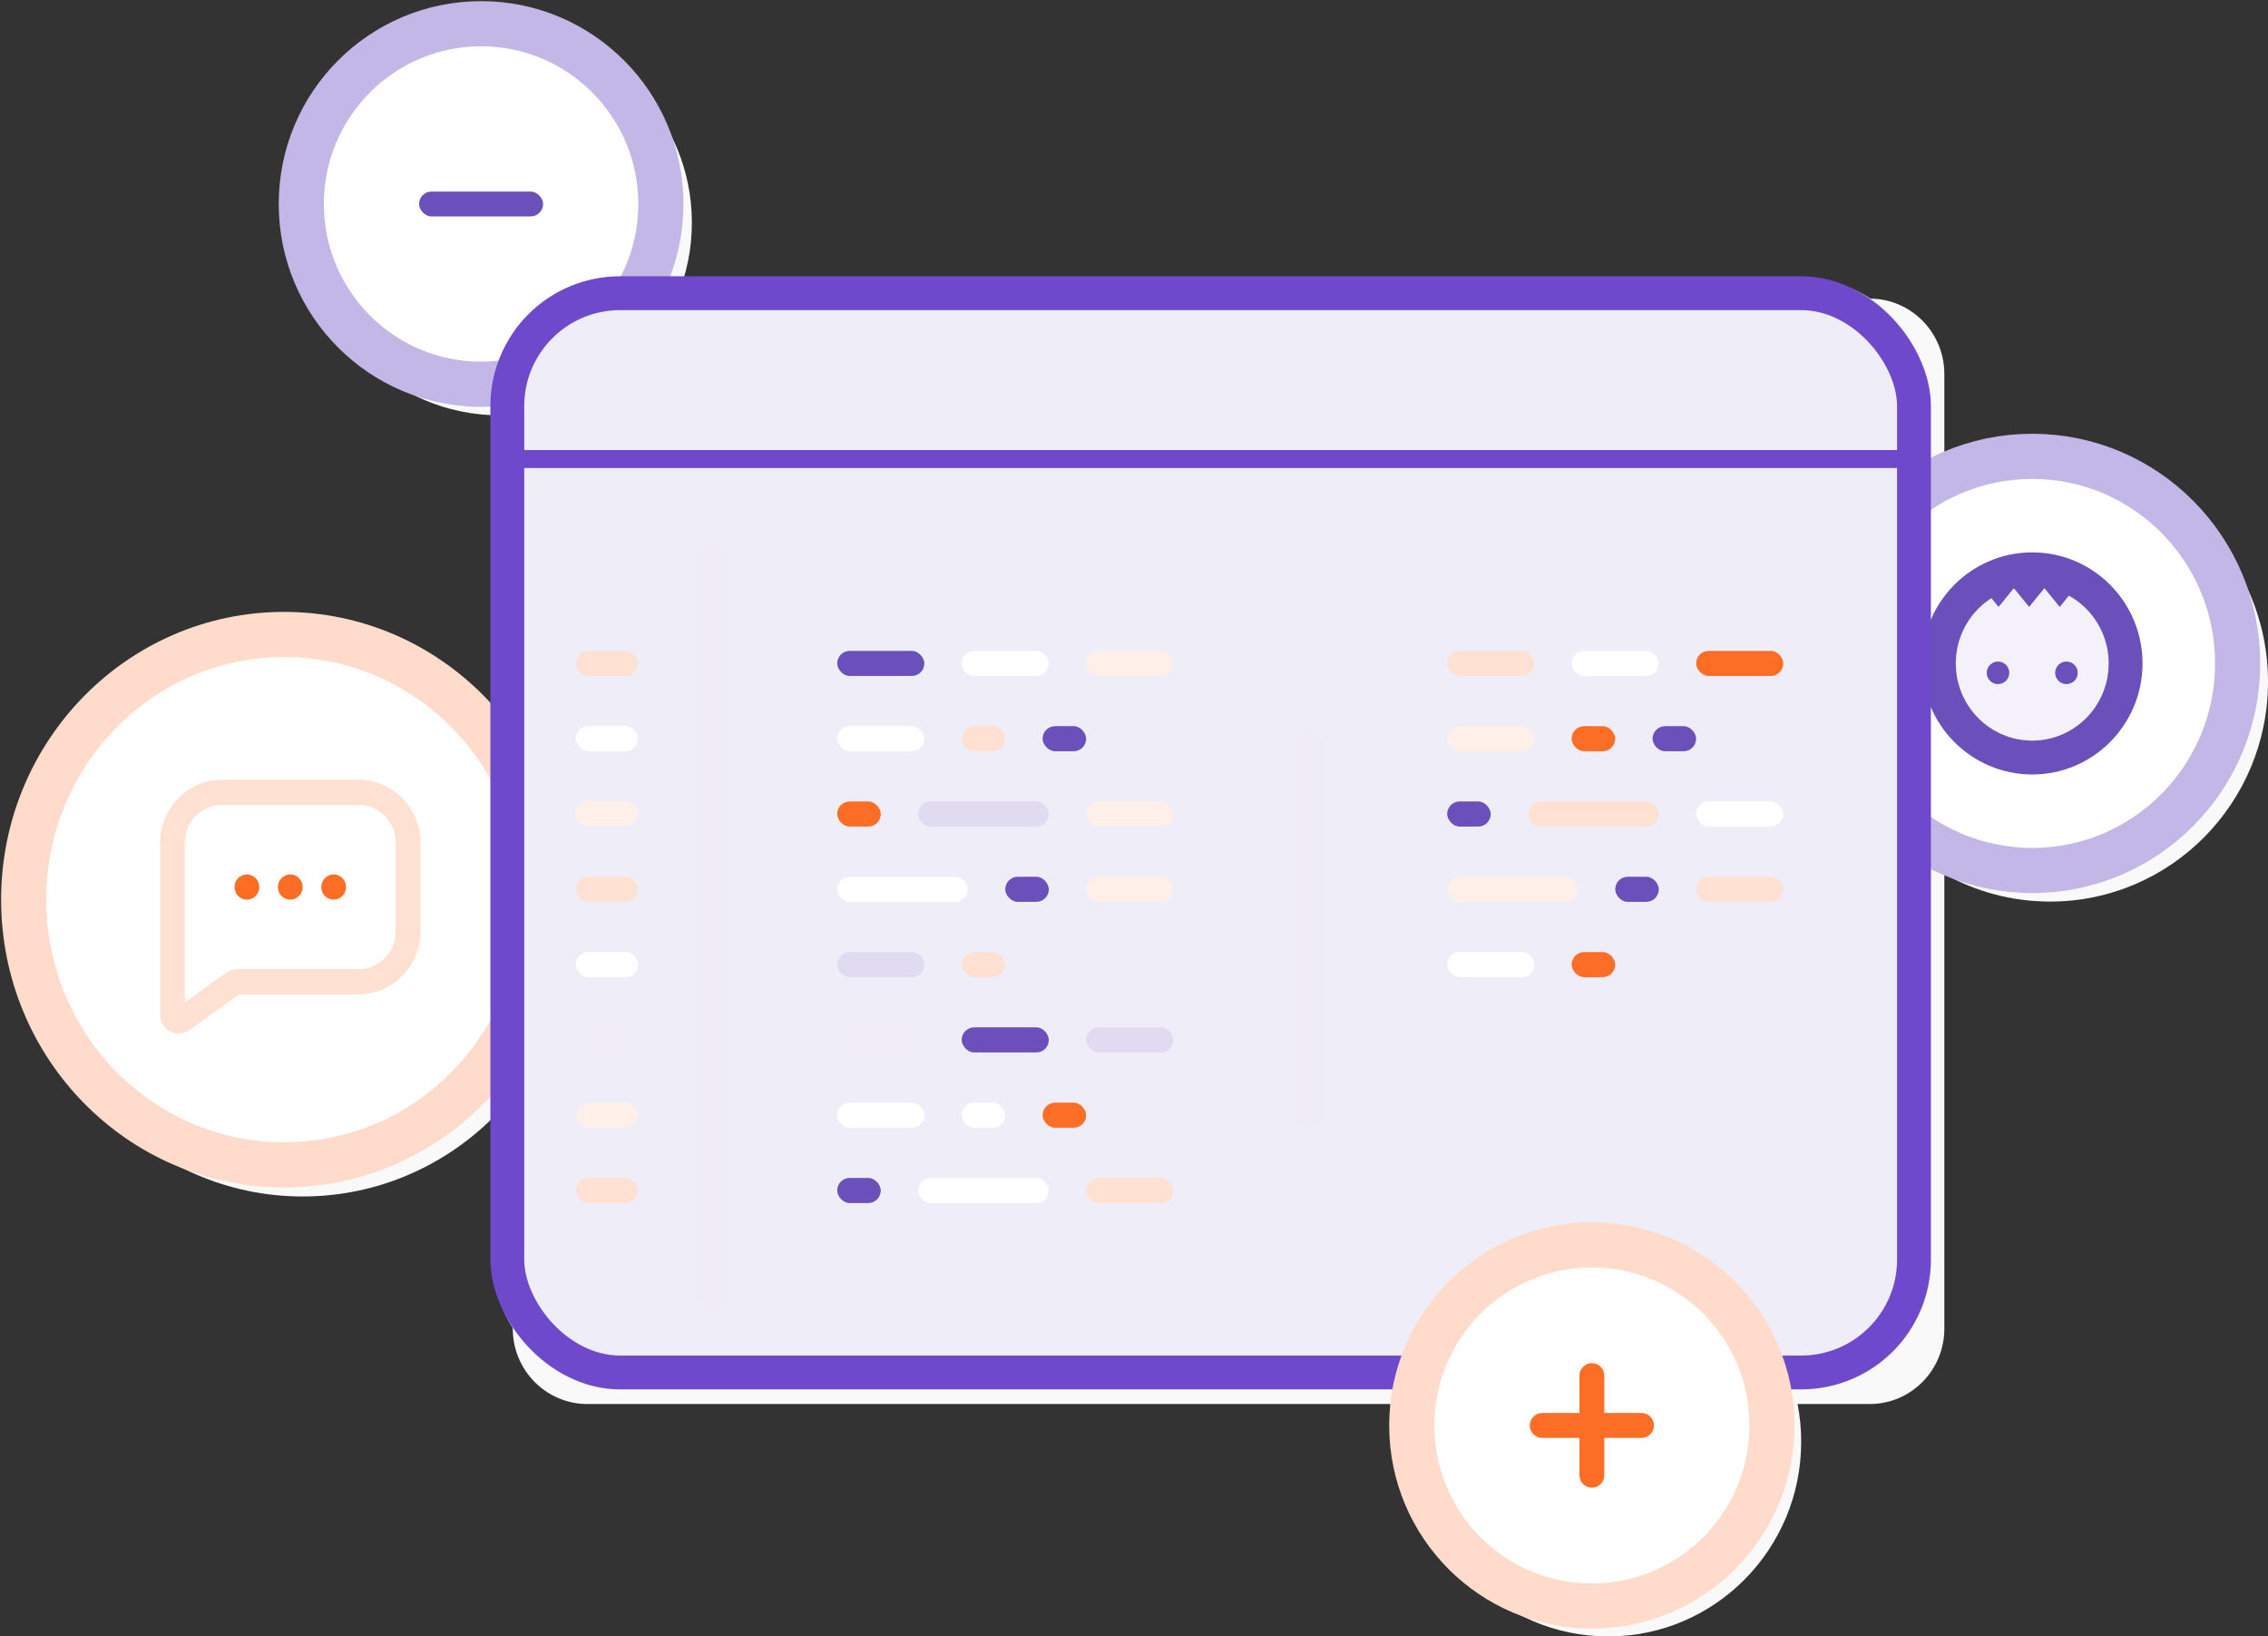 <?xml version="1.0" encoding="UTF-8"?>
<svg width="201px" height="145px" viewBox="0 0 201 145" version="1.1" xmlns="http://www.w3.org/2000/svg" xmlns:xlink="http://www.w3.org/1999/xlink">
    <rect x="0" y="0" width="201" height="145" fill="#333333" stroke="none"/>
    <!-- Generator: Sketch 63.1 (92452) - https://sketch.com -->
    <title>illustrations_merge_request_changes_empty</title>
    <desc>Created with Sketch.</desc>
    <g id="Pricing-page--Post-Test-Export" stroke="none" stroke-width="1" fill="none" fill-rule="evenodd">
        <g id="1.compareAllPlans--TabFeatureComp--spacing" transform="translate(-461, -367)">
            <g id="illustrations_merge_request_changes_empty" transform="translate(462, 368)">
                <g id="Group" transform="translate(0, 54.099)">
                    <ellipse id="Oval" fill="#F9F9F9" fill-rule="nonzero" cx="25.824" cy="26.298" rx="24.176" ry="24.619"></ellipse>
                    <g>
                        <g id="a-link" fill="#FFFFFF" fill-rule="nonzero">
                            <ellipse id="a" cx="24.176" cy="24.619" rx="24.176" ry="24.619"></ellipse>
                        </g>
                        <ellipse id="Oval" stroke="#FEDBCA" stroke-width="4" cx="24.176" cy="24.619" rx="23.077" ry="23.5"></ellipse>
                        <path d="M18.898,31.186 C19.269,30.918 19.713,30.774 20.168,30.774 L30.769,30.774 C32.59,30.774 34.066,29.271 34.066,27.417 L34.066,19.584 C34.066,17.729 32.59,16.226 30.769,16.226 L18.681,16.226 C16.861,16.226 15.385,17.729 15.385,19.584 L15.385,33.72 L18.898,31.186 L18.898,31.186 Z M20.168,33.012 L15.788,36.172 C15.509,36.373 15.176,36.481 14.835,36.481 C13.925,36.481 13.187,35.729 13.187,34.802 L13.187,19.584 C13.187,16.493 15.647,13.988 18.681,13.988 L30.769,13.988 C33.804,13.988 36.264,16.493 36.264,19.584 L36.264,27.417 C36.264,30.507 33.804,33.012 30.769,33.012 L20.168,33.012 Z" id="Shape" fill="#FEE1D3" fill-rule="nonzero"></path>
                        <path d="M20.879,22.381 C21.486,22.381 21.978,22.882 21.978,23.5 C21.978,24.118 21.486,24.619 20.879,24.619 C20.272,24.619 19.78,24.118 19.78,23.5 C19.78,22.882 20.272,22.381 20.879,22.381 Z M24.725,22.381 C25.332,22.381 25.824,22.882 25.824,23.5 C25.824,24.118 25.332,24.619 24.725,24.619 C24.118,24.619 23.626,24.118 23.626,23.5 C23.626,22.882 24.118,22.381 24.725,22.381 Z M28.571,22.381 C29.178,22.381 29.67,22.882 29.67,23.5 C29.67,24.118 29.178,24.619 28.571,24.619 C27.965,24.619 27.473,24.118 27.473,23.5 C27.473,22.882 27.965,22.381 28.571,22.381 Z" id="Shape" fill="#FC6D26" fill-rule="nonzero"></path>
                    </g>
                </g>
                <g id="Group" transform="translate(24.603, 0)">
                    <ellipse id="Oval" fill="#F9F9F9" fill-rule="nonzero" cx="18.681" cy="18.727" rx="17.033" ry="17.074"></ellipse>
                    <g>
                        <g id="b-link" fill="#FFFFFF" fill-rule="nonzero">
                            <ellipse id="b" cx="17.033" cy="17.074" rx="17.033" ry="17.074"></ellipse>
                        </g>
                        <ellipse id="Oval" stroke="#C2B7E6" stroke-width="4" cx="17.033" cy="17.074" rx="15.934" ry="15.973"></ellipse>
                        <rect id="Rectangle" fill="#6B4FBB" fill-rule="nonzero" x="11.538" y="15.973" width="10.989" height="2.203" rx="1.102"></rect>
                    </g>
                </g>
                <path d="M124.749,123.408 L51.064,123.408 C47.408,123.408 44.444,120.418 44.444,116.73 L44.444,32.137 C44.444,28.449 47.408,25.459 51.064,25.459 L164.697,25.459 C168.352,25.459 171.316,28.449 171.316,32.137 L171.316,42.376 C174.093,40.817 177.29,39.928 180.693,39.928 C191.356,39.928 200,48.649 200,59.407 C200,70.165 191.356,78.886 180.693,78.886 C177.29,78.886 174.093,77.997 171.316,76.438 L171.316,116.73 C171.316,120.418 168.352,123.408 164.697,123.408 L158.309,123.408 C158.519,124.489 158.629,125.605 158.629,126.747 C158.629,136.276 150.973,144 141.529,144 C132.085,144 124.429,136.276 124.429,126.747 C124.429,125.605 124.539,124.489 124.749,123.408 Z" id="Path" fill="#F9F9F9" fill-rule="nonzero"></path>
                <g id="Group" transform="translate(42.857, 23.867)">
                    <g transform="translate(116.942, 14.456)">
                        <g id="c-link" fill="#FFFFFF" fill-rule="nonzero">
                            <ellipse id="c" cx="19.307" cy="19.46" rx="19.307" ry="19.46"></ellipse>
                        </g>
                        <ellipse id="Oval" stroke="#C2B7E6" stroke-width="4" cx="19.307" cy="19.46" rx="18.203" ry="18.348"></ellipse>
                        <g transform="translate(11.032, 10.564)" fill-rule="nonzero">
                            <ellipse id="Oval" stroke="#6B4FBB" stroke-width="3" fill="#F4F1FA" cx="8.274" cy="8.896" rx="8.274" ry="8.34"></ellipse>
                            <path d="M10.712,3.89 L10.708,3.89 L9.355,2.224 L8.001,3.89 L7.998,3.89 L6.644,2.224 L5.29,3.891 L5.288,3.891 L3.934,2.224 L2.579,3.892 L1.103,3.892 C2.54,1.555 5.092,0 8,0 C10.906,0 13.456,1.553 14.894,3.888 L13.417,3.889 L12.065,2.224 L10.712,3.89 Z" id="Path" fill="#6B4FBB"></path>
                            <ellipse id="Oval" fill="#6B4FBB" cx="5.24" cy="9.73" rx="1" ry="1"></ellipse>
                            <ellipse id="Oval" fill="#6B4FBB" cx="11.308" cy="9.73" rx="1" ry="1"></ellipse>
                        </g>
                    </g>
                    <g id="d-link" fill="#EFEDF8" fill-rule="nonzero">
                        <rect id="d" x="0" y="0" width="126.872" height="97.856" rx="10"></rect>
                    </g>
                    <rect id="Rectangle" stroke="#6E49CB" stroke-width="3" x="1.103" y="1.112" width="124.665" height="95.632" rx="10"></rect>
                    <rect id="Rectangle" fill="#EFECF7" fill-rule="nonzero" x="18.203" y="23.352" width="2.206" height="67.832" rx="1.103"></rect>
                    <g transform="translate(7.171, 32.804)" fill-rule="nonzero" id="Rectangle">
                        <rect fill="#FEE1D3" x="1.63537614e-13" y="-1.64288472e-14" width="5.516" height="2.224" rx="1.112"></rect>
                        <rect fill="#FFFFFF" x="1.63537614e-13" y="6.671" width="5.516" height="2.224" rx="1.112"></rect>
                        <rect fill="#FEF0E9" x="1.63537614e-13" y="13.343" width="5.516" height="2.224" rx="1.112"></rect>
                        <rect fill="#FEE1D3" x="1.63537614e-13" y="20.014" width="5.516" height="2.224" rx="1.112"></rect>
                        <rect fill="#FFFFFF" x="1.63537614e-13" y="26.685" width="5.516" height="2.224" rx="1.112"></rect>
                        <rect fill="#F0EDF8" x="1.63537614e-13" y="33.357" width="5.516" height="2.224" rx="1.112"></rect>
                        <rect fill="#FEF0E9" x="1.63537614e-13" y="40.028" width="5.516" height="2.224" rx="1.112"></rect>
                        <rect fill="#FEE1D3" x="1.63537614e-13" y="46.699" width="5.516" height="2.224" rx="1.112"></rect>
                    </g>
                    <g transform="translate(30.339, 32.804)" fill-rule="nonzero" id="Rectangle">
                        <rect fill="#6B4FBB" x="0" y="0" width="7.723" height="2.224" rx="1.112"></rect>
                        <rect fill="#FFFFFF" x="11.032" y="0" width="7.723" height="2.224" rx="1.112"></rect>
                        <rect fill="#FEF0E9" x="22.065" y="0" width="7.723" height="2.224" rx="1.112"></rect>
                        <rect fill="#FFFFFF" x="0" y="6.672" width="7.723" height="2.224" rx="1.112"></rect>
                        <rect fill="#FEF0E9" x="22.065" y="13.344" width="7.723" height="2.224" rx="1.112"></rect>
                        <rect fill="#E1DBF1" x="0" y="26.688" width="7.723" height="2.224" rx="1.112"></rect>
                        <rect fill="#FEF0E9" x="22.065" y="20.016" width="7.723" height="2.224" rx="1.112"></rect>
                        <rect fill="#FEE1D3" x="11.032" y="6.672" width="3.861" height="2.224" rx="1.112"></rect>
                        <rect fill="#6B4FBB" x="14.894" y="20.016" width="3.861" height="2.224" rx="1.112"></rect>
                        <rect fill="#FEE1D3" x="11.032" y="26.688" width="3.861" height="2.224" rx="1.112"></rect>
                        <rect fill="#FC6D26" x="0" y="13.344" width="3.861" height="2.224" rx="1.112"></rect>
                        <rect fill="#E1DBF1" x="7.171" y="13.344" width="11.584" height="2.224" rx="1.112"></rect>
                        <rect fill="#FFFFFF" x="0" y="20.016" width="11.584" height="2.224" rx="1.112"></rect>
                        <rect fill="#6B4FBB" x="18.203" y="6.672" width="3.861" height="2.224" rx="1.112"></rect>
                        <g transform="translate(54.058, 0)">
                            <rect fill="#FEE1D3" x="0" y="0" width="7.723" height="2.224" rx="1.112"></rect>
                            <rect fill="#FFFFFF" x="11.032" y="0" width="7.723" height="2.224" rx="1.112"></rect>
                            <rect fill="#FC6D26" x="22.065" y="0" width="7.723" height="2.224" rx="1.112"></rect>
                            <rect fill="#FEF0E9" x="0" y="6.672" width="7.723" height="2.224" rx="1.112"></rect>
                            <rect fill="#FFFFFF" x="22.065" y="13.344" width="7.723" height="2.224" rx="1.112"></rect>
                            <rect fill="#FFFFFF" x="0" y="26.688" width="7.723" height="2.224" rx="1.112"></rect>
                            <rect fill="#FEE1D3" x="22.065" y="20.016" width="7.723" height="2.224" rx="1.112"></rect>
                            <rect fill="#FC6D26" x="11.032" y="6.672" width="3.861" height="2.224" rx="1.112"></rect>
                            <rect fill="#6B4FBB" x="14.894" y="20.016" width="3.861" height="2.224" rx="1.112"></rect>
                            <rect fill="#FC6D26" x="11.032" y="26.688" width="3.861" height="2.224" rx="1.112"></rect>
                            <rect fill="#6B4FBB" x="0" y="13.344" width="3.861" height="2.224" rx="1.112"></rect>
                            <rect fill="#FEE1D3" x="7.171" y="13.344" width="11.584" height="2.224" rx="1.112"></rect>
                            <rect fill="#FEF0E9" x="0" y="20.016" width="11.584" height="2.224" rx="1.112"></rect>
                            <rect fill="#6B4FBB" x="18.203" y="6.672" width="3.861" height="2.224" rx="1.112"></rect>
                        </g>
                        <g transform="translate(0, 33.36)">
                            <rect fill="#F0EDF8" x="-1.79186472e-12" y="-1.60755387e-14" width="7.723" height="2.224" rx="1.112"></rect>
                            <rect fill="#6B4FBB" x="11.032" y="-1.60755387e-14" width="7.723" height="2.224" rx="1.112"></rect>
                            <rect fill="#E1DBF1" x="22.064" y="-1.60755387e-14" width="7.723" height="2.224" rx="1.112"></rect>
                            <rect fill="#FFFFFF" x="1.09542005e-12" y="6.671" width="7.723" height="2.224" rx="1.112"></rect>
                            <rect fill="#FEE1D3" x="22.064" y="13.343" width="7.723" height="2.224" rx="1.112"></rect>
                            <rect fill="#FFFFFF" x="11.032" y="6.671" width="3.861" height="2.224" rx="1.112"></rect>
                            <rect fill="#6B4FBB" x="-1.61775355e-12" y="13.343" width="3.861" height="2.224" rx="1.112"></rect>
                            <rect fill="#FFFFFF" x="7.171" y="13.343" width="11.584" height="2.224" rx="1.112"></rect>
                            <rect fill="#FC6D26" x="18.203" y="6.671" width="3.861" height="2.224" rx="1.112"></rect>
                        </g>
                        <rect fill="#EFECF7" x="40.82" y="7.228" width="2.206" height="35.028" rx="1.103"></rect>
                    </g>
                    <rect id="Rectangle" fill="#6F49CB" fill-rule="nonzero" x="0" y="15.012" width="126.872" height="1.591" rx="0.796"></rect>
                </g>
                <g id="Group" transform="translate(123.016, 108.199)">
                    <g id="e-link" fill="#FFFFFF" fill-rule="nonzero">
                        <ellipse id="e" cx="17.063" cy="17.105" rx="17.063" ry="17.105"></ellipse>
                    </g>
                    <ellipse id="Oval" stroke="#FEDBCA" stroke-width="4" cx="17.063" cy="17.105" rx="15.963" ry="16.001"></ellipse>
                    <path d="M15.963,16.001 L15.963,12.691 C15.963,12.081 16.455,11.587 17.063,11.587 C17.671,11.587 18.164,12.081 18.164,12.691 L18.164,16.001 L21.467,16.001 C22.075,16.001 22.568,16.496 22.568,17.105 C22.568,17.714 22.075,18.209 21.467,18.209 L18.164,18.209 L18.164,21.519 C18.164,22.129 17.671,22.623 17.063,22.623 C16.455,22.623 15.963,22.129 15.963,21.519 L15.963,18.209 L12.66,18.209 C12.052,18.209 11.559,17.714 11.559,17.105 C11.559,16.496 12.052,16.001 12.66,16.001 L15.963,16.001 Z" id="Path" fill="#FC6D26" fill-rule="nonzero"></path>
                </g>
            </g>
        </g>
    </g>
</svg>